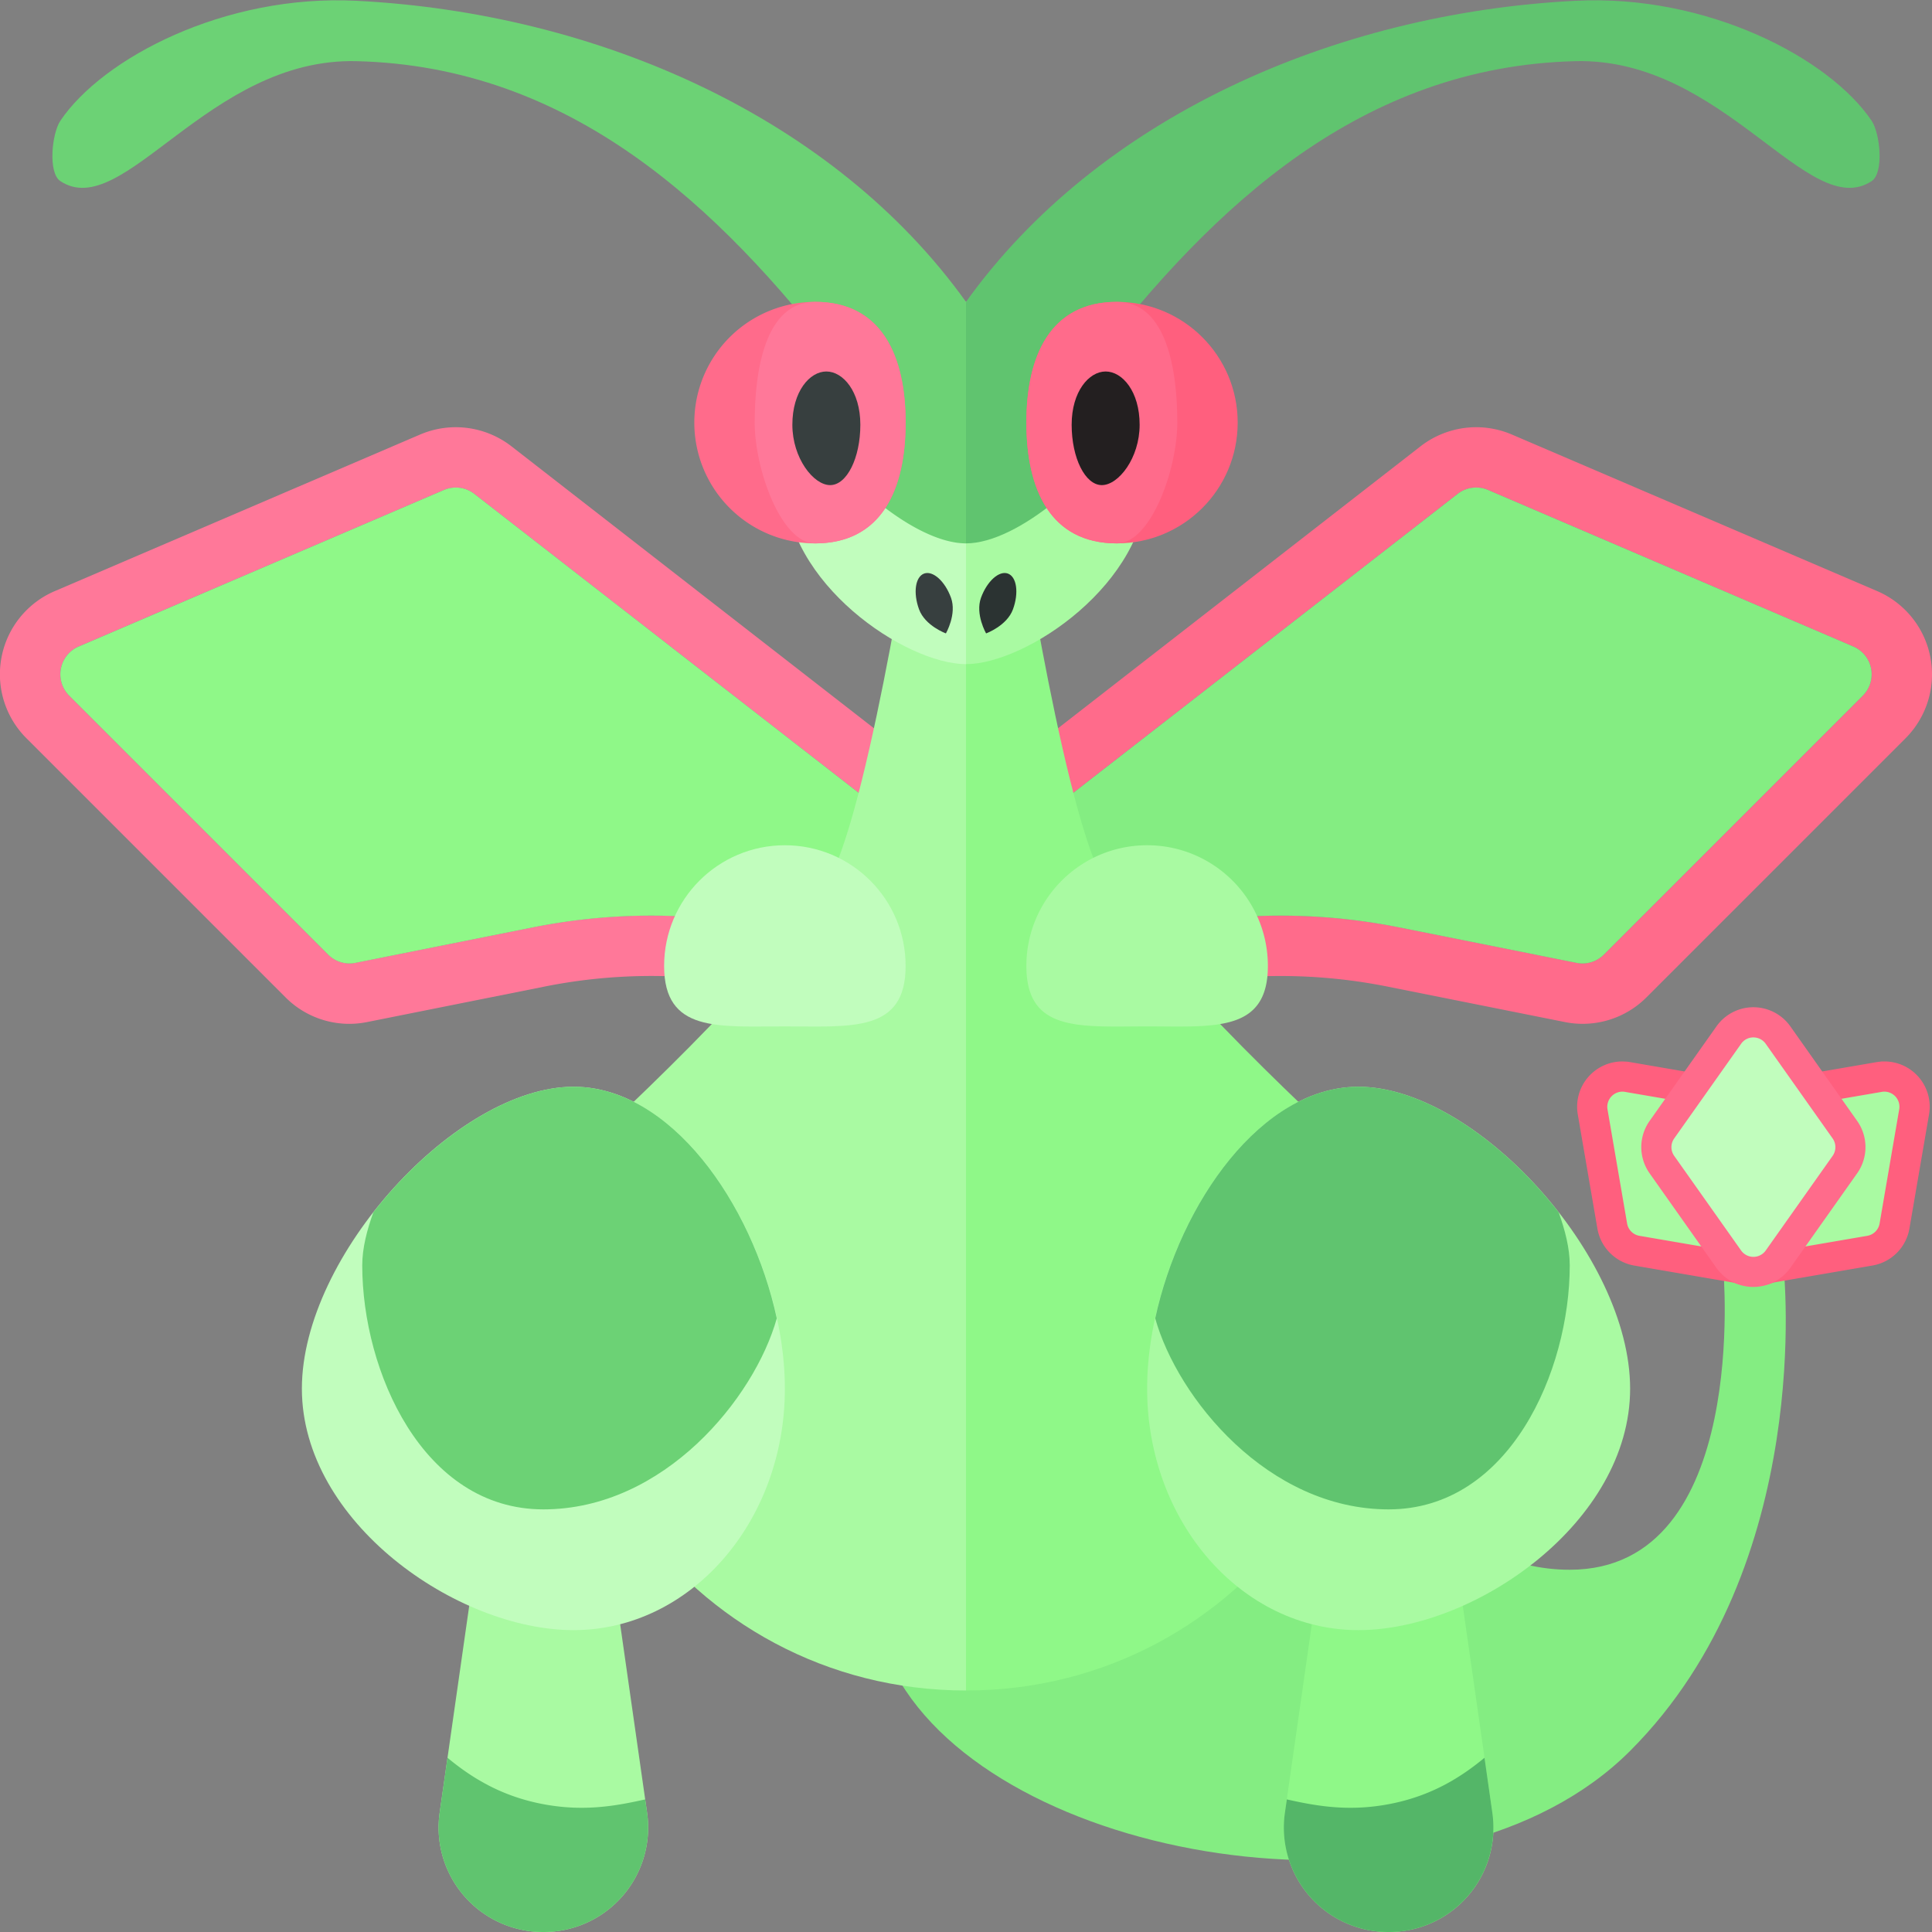 <svg xmlns="http://www.w3.org/2000/svg" width="32" height="32"><rect width="100%" height="100%" fill="#808080" stroke="none"/><path fill="#84ED82" d="M18 19c2.374-.699 4 7 8 7 3 0 2.542-5 2.542-5h1s.537 4.921-2.542 8c-3 3-10 2-12-1-2.044-3.065.978-8.405 3-9z"/><path fill="#FF7899" d="M7.55 8.076c.109 0 .218.036.307.105L16.624 15v1l-4.192-.699a9.965 9.965 0 00-3.605.058l-2.94.588a.505.505 0 01-.452-.136l-4.289-4.289a.5.5 0 01.157-.813l6.05-2.593a.506.506 0 01.197-.04zm0-1c-.204 0-.403.041-.591.121L.909 9.79a1.498 1.498 0 00-.47 2.439l4.289 4.289a1.49 1.49 0 001.355.41l2.94-.588a9.021 9.021 0 013.245-.053l4.192.699 1.164.194v-2.669l-.386-.3-8.767-6.819a1.506 1.506 0 00-.921-.316z"/><path fill="#FF6B8B" d="M24.647 8.116l6.05 2.593a.5.5 0 01.157.813l-4.289 4.289a.499.499 0 01-.452.136l-2.94-.588a10.03 10.03 0 00-3.605-.058L15.376 16v-1l8.767-6.819a.502.502 0 01.504-.065zm-.197-1.04c-.332 0-.659.112-.921.316l-8.767 6.819-.386.3v2.669l1.164-.194 4.192-.699a9.048 9.048 0 013.245.053l2.94.588a1.493 1.493 0 001.355-.41l4.289-4.289a1.5 1.5 0 00-.47-2.439l-6.05-2.593a1.502 1.502 0 00-.591-.121z"/><path fill="#8FF888" d="M16.624 15L7.857 8.181a.5.5 0 00-.504-.065l-6.05 2.593a.5.5 0 00-.157.813l4.289 4.289a.5.5 0 00.452.137l2.94-.588a9.996 9.996 0 013.605-.058l4.192.698v-1z"/><path fill="#84ED82" d="M15.376 15l8.767-6.819a.499.499 0 01.504-.065l6.05 2.593a.5.5 0 01.157.813l-4.289 4.289a.5.5 0 01-.452.137l-2.94-.588a9.996 9.996 0 00-3.605-.058L15.376 16v-1z"/><path fill="#8FF888" d="M22.995 32h.011a1.73 1.73 0 001.713-1.975L24 25h-2l-.718 5.025A1.73 1.73 0 0022.995 32z"/><path fill="#8FF888" d="M16 28c4.63 0 7.899-4.572 6.368-8.941 0 0-3.4-3.082-4.118-4.517C17.548 13.14 16.794 8 16.794 8H16v20z"/><path fill="#A9FAA2" d="M19 23c0 2.209 1.567 4 3.5 4s4.5-1.791 4.5-4-2.567-5-4.5-5-3.5 2.791-3.5 5z"/><path fill="#60C46F" d="M23 25c-2 0-3.496-1.845-3.866-3.164C19.548 19.92 20.897 18 22.5 18c1.096 0 2.396.899 3.316 2.079.107.298.184.595.184.879C26 22.707 25 25 23 25z"/><path fill="#54B668" d="M22.995 32a1.73 1.73 0 01-1.713-1.975l.032-.221c.474.105 1.025.212 1.728.071.666-.133 1.15-.432 1.546-.761l.13.911A1.73 1.73 0 0123.005 32h-.01z"/><path fill="#A9FAA2" d="M9.005 32h-.01a1.73 1.73 0 01-1.713-1.975L8 25h2l.718 5.025A1.73 1.73 0 019.005 32z"/><path fill="#A9FAA2" d="M16 28c-4.63 0-7.899-4.572-6.368-8.941 0 0 3.4-3.082 4.118-4.517C14.452 13.14 15.206 8 15.206 8H16v20z"/><path fill="#C1FDBD" d="M16 11c-1 0-3-1.343-3-3s1.343-3 3-3v6zm-3 12c0 2.209-1.567 4-3.5 4S5 25.209 5 23s2.567-5 4.5-5 3.5 2.791 3.5 5z"/><path fill="#6CD275" d="M1 3c-.209-.138-.14-.793 0-1C1.7.963 3.72-.099 5.906.013 9.924.218 13.823 1.962 16 5c-.372.031-1.773.859-2.094 1.013-2.013-2.611-4.456-4.912-8-5C3.45.952 2.044 3.689 1 3zm8 22c2 0 3.496-1.845 3.866-3.164C12.452 19.92 11.103 18 9.5 18c-1.096 0-2.396.899-3.316 2.079-.107.298-.184.595-.184.879C6 22.707 7 25 9 25z"/><path fill="#60C46F" d="M9.005 32a1.73 1.73 0 001.713-1.975l-.032-.221c-.474.105-1.025.212-1.728.071-.666-.133-1.15-.432-1.546-.761l-.13.911A1.73 1.73 0 008.995 32h.01z"/><path fill="#6CD275" d="M13.252 6.803C13.796 7.838 15.134 9 16 9V5a2.997 2.997 0 00-2.748 1.803z"/><path fill="#FF6B8B" d="M15 7c0 1.105-.395 2-1.5 2a2 2 0 110-4c1.105 0 1.5.895 1.5 2z"/><path fill="#FF7899" d="M15 7c0 1.105-.395 2-1.5 2-.562 0-1-1.229-1-2 0-.847.167-2 1-2 1.105 0 1.5.895 1.5 2z"/><path fill="#373F3F" d="M14.25 7.035c0 .552-.224 1-.5 1s-.626-.448-.626-1 .287-.882.563-.882.563.33.563.882z"/><path fill="#A9FAA2" d="M16 11c1 0 3-1.343 3-3s-1.343-3-3-3v6z"/><path fill="#60C46F" d="M26.094 1.013c-3.544.088-5.987 2.389-8 5C17.773 5.859 16.372 5.031 16 5 18.177 1.962 22.076.218 26.094.013 28.28-.099 30.3.963 31 2c.14.207.209.862 0 1-1.044.689-2.45-2.048-4.906-1.987z"/><path fill="#60C46F" d="M18.748 6.803C18.204 7.838 16.866 9 16 9V5c1.231 0 2.286.743 2.748 1.803z"/><path fill="#FF5F7E" d="M17 7c0 1.105.395 2 1.5 2s2-.895 2-2-.895-2-2-2-1.5.895-1.5 2z"/><path fill="#FF6B8B" d="M17 7c0 1.105.395 2 1.5 2 .562 0 1-1.229 1-2 0-.847-.167-2-1-2-1.105 0-1.5.895-1.5 2z"/><path fill="#231F20" d="M17.75 7.035c0 .552.224 1 .5 1s.626-.448.626-1-.287-.882-.563-.882c-.276 0-.563.33-.563.882z"/><path fill="#373F3F" d="M15.751 9.899c.1.274-.084.592-.084.592s-.345-.125-.445-.399c-.1-.274-.062-.538.084-.592.146-.053.345.126.445.399z"/><path fill="#2B3332" d="M16.249 9.899c-.1.274.084.592.084.592s.345-.125.445-.399c.1-.274.062-.538-.084-.592-.146-.053-.345.126-.445.399z"/><path fill="#C1FDBD" d="M15 16c0 1.105-.895 1-2 1s-2 .105-2-1 .895-2 2-2 2 .895 2 2z"/><path fill="#A9FAA2" d="M21 16c0 1.105-.895 1-2 1s-2 .105-2-1 .895-2 2-2 2 .895 2 2zm8.005 5.04l-1.892-.325a.497.497 0 01-.408-.409l-.324-1.89a.5.5 0 01.491-.585l1.977.332a.5.5 0 01.408.409l.324 1.891a.5.5 0 01-.491.585l-.085-.008z"/><path fill="#FF5F7E" d="M26.872 18.081c.014 0 .029.001.043.004l1.891.325a.25.25 0 01.204.204l.325 1.892a.25.25 0 01-.289.288l-1.892-.325a.25.25 0 01-.204-.204l-.325-1.892a.252.252 0 01.247-.292zm0-.5a.75.75 0 00-.739.877l.325 1.892a.75.75 0 00.612.612l1.892.325.042.007.086.004a.75.75 0 00.739-.877l-.325-1.892a.75.75 0 00-.612-.612L27 17.592l-.042-.007-.086-.004z"/><path fill="#A9FAA2" d="M28.993 21.048a.495.495 0 01-.381-.179.49.49 0 01-.11-.406l.324-1.892a.502.502 0 01.406-.408l1.894-.324.035-.001c.212 0 .342.064.432.172a.49.49 0 01.11.406l-.325 1.891a.497.497 0 01-.409.408l-1.891.325-.085.008z"/><path fill="#FF5F7E" d="M31.211 18.081a.25.25 0 01.246.292l-.325 1.892a.25.25 0 01-.204.204l-1.892.325a.25.25 0 01-.289-.288l.325-1.892a.25.25 0 01.204-.204l1.892-.325a.215.215 0 01.043-.004zm0-.5h-.043l-.085.011-1.891.325a.75.75 0 00-.612.612l-.325 1.891a.75.75 0 00.739.877h.043l.085-.011 1.892-.325a.75.75 0 00.612-.612l.325-1.891a.749.749 0 00-.74-.877z"/><path fill="#C1FDBD" d="M29.042 21.067a.5.5 0 01-.408-.213l-1.108-1.565a.502.502 0 010-.578l1.108-1.566a.5.5 0 01.816.001l1.107 1.565a.502.502 0 010 .578l-1.107 1.566a.501.501 0 01-.408.212z"/><path fill="#FF6B8B" d="M29.042 17.183c.077 0 .154.035.204.106l1.108 1.567a.251.251 0 010 .289l-1.108 1.567a.25.25 0 01-.408 0l-1.108-1.567a.251.251 0 010-.289l1.108-1.567a.245.245 0 01.204-.106zm0-.5a.749.749 0 00-.612.317l-1.108 1.567a.752.752 0 000 .866L28.429 21a.751.751 0 001.224 0l1.108-1.567a.752.752 0 000-.866L29.654 17a.751.751 0 00-.612-.317z"/></svg>